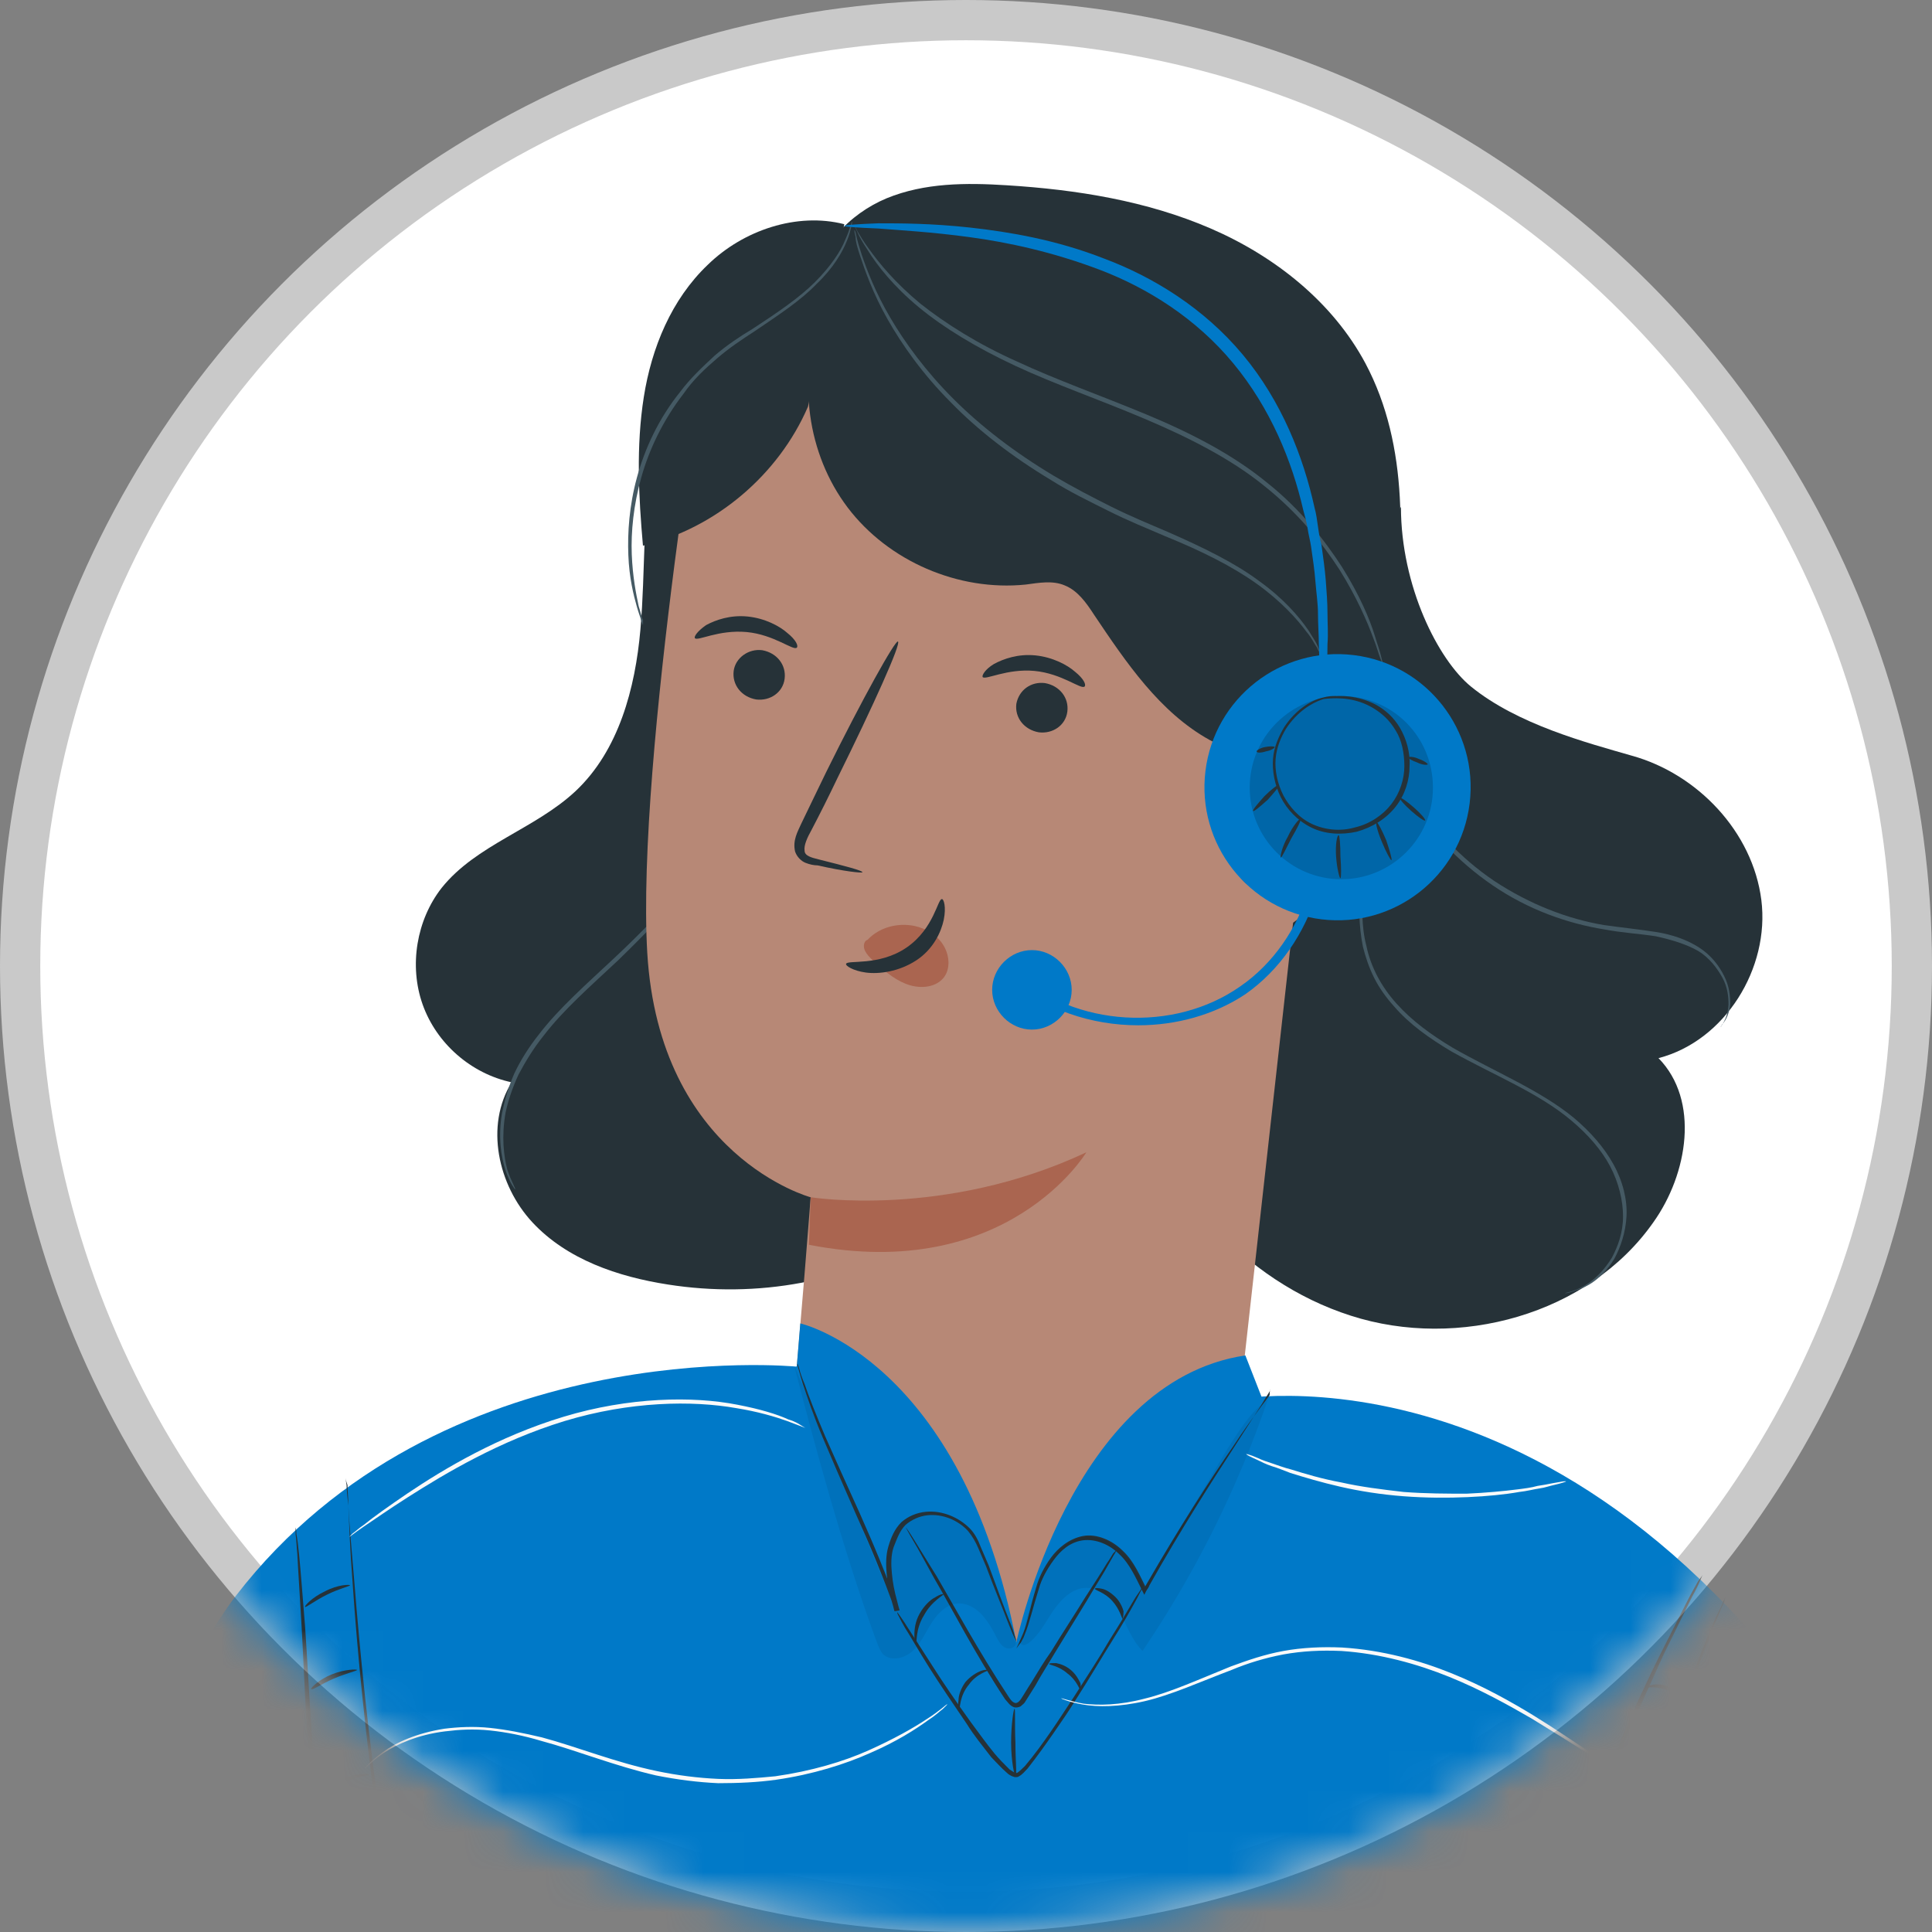 <svg width="48" height="48" viewBox="0 0 48 48" fill="none" xmlns="http://www.w3.org/2000/svg">
<rect x="0" y="0" width="48" height="48" fill="#808080" stroke="none"/>
<circle cx="24" cy="24" r="23.5" fill="white" stroke="#C9C9C9"/>
<mask id="mask0" mask-type="alpha" maskUnits="userSpaceOnUse" x="0" y="0" width="48" height="48">
<circle cx="24" cy="24" r="24" fill="#C4C4C4"/>
</mask>
<g mask="url(#mask0)">
<path d="M18.66 7.738C17.307 8.339 16.512 9.778 16.233 11.238C15.954 12.698 16.04 14.179 15.911 15.639C15.783 17.099 15.374 18.645 14.301 19.654C13.292 20.599 11.832 20.985 10.973 22.059C10.35 22.854 10.157 23.991 10.501 24.958C10.844 25.924 11.703 26.675 12.712 26.89C12.046 27.964 12.369 29.445 13.227 30.368C14.086 31.292 15.353 31.721 16.598 31.914C18.788 32.258 21.129 31.871 22.997 30.648C24.843 29.424 26.153 27.298 26.153 25.087" fill="#263238"/>
<path d="M12.797 29.552C12.797 29.552 12.668 29.402 12.561 29.08C12.454 28.758 12.368 28.243 12.475 27.642C12.54 27.341 12.625 27.019 12.776 26.675C12.926 26.353 13.141 26.01 13.398 25.688C13.892 25.044 14.579 24.442 15.266 23.798C15.953 23.154 16.576 22.51 17.07 21.887C17.585 21.265 17.972 20.642 18.229 20.084C18.487 19.526 18.637 19.053 18.702 18.71C18.745 18.538 18.745 18.409 18.766 18.323C18.788 18.237 18.788 18.194 18.788 18.194C18.788 18.194 18.788 18.237 18.788 18.323C18.766 18.409 18.766 18.538 18.745 18.71C18.68 19.053 18.551 19.526 18.294 20.105C18.036 20.663 17.65 21.308 17.156 21.93C16.64 22.574 16.018 23.218 15.352 23.863C14.665 24.507 14 25.087 13.506 25.731C13.248 26.053 13.055 26.375 12.883 26.697C12.733 27.019 12.625 27.341 12.561 27.642C12.454 28.243 12.518 28.737 12.604 29.059C12.711 29.381 12.819 29.531 12.797 29.552Z" fill="#455A64"/>
<path d="M34.806 12.591C34.806 14.566 35.73 16.391 36.545 17.057C37.705 18.001 39.423 18.452 40.539 18.774C42.171 19.225 43.545 20.664 43.76 22.36C43.974 24.056 42.858 25.86 41.205 26.289C42.235 27.341 41.935 29.166 41.076 30.369C39.465 32.666 36.223 33.546 33.561 32.688C30.877 31.829 28.837 29.467 28.043 26.783" fill="#263238"/>
<path d="M38.885 32.13C38.885 32.108 39.143 32.108 39.508 31.851C39.68 31.722 39.873 31.529 40.045 31.25C40.195 30.97 40.324 30.627 40.324 30.219C40.324 29.832 40.217 29.381 40.002 28.974C39.787 28.566 39.444 28.179 39.036 27.836C38.22 27.149 37.125 26.719 36.051 26.118C35.514 25.796 35.021 25.452 34.634 25.002C34.441 24.787 34.269 24.551 34.14 24.293C34.011 24.035 33.926 23.778 33.861 23.52C33.754 22.983 33.754 22.468 33.797 21.995C33.84 21.523 33.883 21.094 33.926 20.686C34.011 19.891 34.011 19.226 33.904 18.796C33.883 18.689 33.84 18.603 33.818 18.517C33.797 18.431 33.754 18.367 33.732 18.324C33.689 18.217 33.668 18.152 33.668 18.152C33.668 18.152 33.689 18.217 33.754 18.324C33.775 18.388 33.818 18.453 33.84 18.517C33.861 18.603 33.904 18.689 33.926 18.796C34.054 19.226 34.076 19.891 33.99 20.707C33.947 21.115 33.904 21.545 33.861 22.017C33.84 22.489 33.818 23.005 33.947 23.498C34.054 24.014 34.312 24.508 34.699 24.937C35.085 25.366 35.557 25.71 36.094 26.032C37.146 26.633 38.263 27.084 39.1 27.771C39.508 28.115 39.852 28.501 40.088 28.931C40.324 29.36 40.431 29.811 40.41 30.219C40.388 30.627 40.26 30.992 40.109 31.271C39.938 31.55 39.744 31.743 39.551 31.872C39.358 32.001 39.186 32.044 39.079 32.087C38.95 32.13 38.885 32.13 38.885 32.13Z" fill="#455A64"/>
<path d="M42.751 25.517C42.73 25.517 42.923 25.345 42.944 24.958C42.944 24.765 42.923 24.529 42.794 24.293C42.665 24.057 42.472 23.799 42.193 23.627C41.892 23.455 41.527 23.348 41.141 23.262C40.733 23.198 40.303 23.176 39.852 23.09C38.929 22.94 37.963 22.597 37.083 21.995C36.202 21.394 35.494 20.621 35.022 19.827C34.549 19.032 34.291 18.216 34.184 17.529C34.055 16.842 34.077 16.263 34.098 15.876C34.12 15.683 34.141 15.533 34.141 15.425C34.163 15.318 34.163 15.275 34.163 15.275C34.184 15.275 34.141 15.49 34.12 15.876C34.098 16.263 34.12 16.821 34.249 17.508C34.377 18.195 34.635 18.989 35.107 19.762C35.58 20.557 36.267 21.308 37.126 21.888C38.006 22.468 38.951 22.833 39.852 22.983C40.303 23.047 40.733 23.09 41.141 23.155C41.549 23.219 41.914 23.348 42.214 23.541C42.515 23.735 42.708 23.992 42.837 24.25C42.966 24.508 42.987 24.744 42.987 24.958C42.966 25.152 42.901 25.302 42.837 25.388C42.816 25.431 42.773 25.452 42.773 25.474C42.773 25.495 42.751 25.517 42.751 25.517Z" fill="#455A64"/>
<path d="M19.624 35.843C19.903 32.88 20.14 29.746 20.14 29.746C20.14 29.746 16.382 28.737 16.081 23.669C15.802 18.838 17.649 7.953 17.649 7.953C23.36 6.257 29.737 8.382 33.215 13.17L30.531 37.218C30.209 40.009 27.568 41.963 24.584 41.598C21.578 41.254 19.345 38.678 19.624 35.843Z" fill="#B78876"/>
<path d="M18.228 16.669C18.185 17.013 18.421 17.314 18.786 17.378C19.13 17.421 19.451 17.206 19.494 16.863C19.537 16.519 19.301 16.219 18.936 16.154C18.593 16.111 18.271 16.347 18.228 16.669Z" fill="#263238"/>
<path d="M17.263 15.854C17.327 15.94 17.843 15.639 18.551 15.703C19.238 15.768 19.711 16.176 19.797 16.09C19.84 16.047 19.775 15.896 19.56 15.725C19.367 15.553 19.002 15.36 18.573 15.317C18.143 15.274 17.778 15.403 17.542 15.531C17.327 15.682 17.241 15.811 17.263 15.854Z" fill="#263238"/>
<path d="M25.251 17.486C25.208 17.829 25.444 18.13 25.809 18.194C26.153 18.237 26.475 18.023 26.518 17.679C26.561 17.335 26.325 17.035 25.96 16.971C25.616 16.928 25.316 17.142 25.251 17.486Z" fill="#263238"/>
<path d="M24.413 16.82C24.478 16.906 25.015 16.605 25.702 16.669C26.389 16.734 26.861 17.142 26.947 17.056C26.99 17.013 26.925 16.863 26.711 16.691C26.517 16.519 26.152 16.326 25.723 16.283C25.294 16.24 24.929 16.369 24.692 16.498C24.478 16.627 24.392 16.777 24.413 16.82Z" fill="#263238"/>
<path d="M21.428 21.672C21.428 21.629 21.02 21.522 20.334 21.35C20.162 21.307 19.99 21.264 19.99 21.135C19.968 21.006 20.054 20.813 20.162 20.62C20.376 20.212 20.591 19.783 20.806 19.332C21.708 17.507 22.395 15.982 22.309 15.939C22.244 15.896 21.428 17.357 20.527 19.181C20.312 19.632 20.097 20.062 19.904 20.47C19.818 20.663 19.689 20.878 19.754 21.157C19.797 21.286 19.904 21.393 20.011 21.436C20.119 21.479 20.226 21.5 20.312 21.5C20.978 21.651 21.407 21.694 21.428 21.672Z" fill="#263238"/>
<path d="M20.141 29.745C20.141 29.745 23.469 30.282 26.99 28.629C26.99 28.629 25.036 31.892 20.098 30.926L20.141 29.745Z" fill="#AA6550"/>
<path d="M21.557 23.347C21.836 23.047 22.287 22.918 22.717 23.004C23.017 23.068 23.296 23.24 23.447 23.498C23.597 23.755 23.618 24.099 23.425 24.314C23.21 24.55 22.824 24.571 22.502 24.442C22.18 24.314 21.922 24.077 21.665 23.841C21.6 23.777 21.536 23.712 21.493 23.626C21.45 23.541 21.45 23.433 21.514 23.369" fill="#AA6550"/>
<path d="M23.404 22.338C23.297 22.317 23.211 23.068 22.524 23.541C21.837 24.013 21.043 23.841 21.021 23.948C21 23.991 21.193 24.12 21.515 24.163C21.837 24.206 22.331 24.142 22.76 23.863C23.19 23.583 23.383 23.154 23.447 22.853C23.512 22.531 23.447 22.338 23.404 22.338Z" fill="#263238"/>
<path d="M30.853 18.495C31.39 18.452 31.948 18.516 32.442 18.753C32.936 18.989 33.344 19.418 33.516 19.933C33.687 20.449 33.601 21.028 33.365 21.522C33.129 22.016 32.743 22.424 32.335 22.767C32.034 23.004 31.691 23.24 31.304 23.304C30.918 23.39 30.488 23.304 30.209 23.025" fill="#B78876"/>
<path d="M30.832 21.758C30.768 21.779 30.961 22.123 31.476 22.037C31.713 21.994 31.97 21.823 32.12 21.565C32.292 21.307 32.4 21.049 32.464 20.706C32.529 20.384 32.486 20.019 32.335 19.74C32.185 19.461 31.906 19.289 31.67 19.267C31.176 19.203 30.983 19.547 31.026 19.547C31.068 19.59 31.283 19.439 31.584 19.547C31.884 19.633 32.163 20.105 32.035 20.62C31.927 21.157 31.67 21.651 31.348 21.737C31.068 21.865 30.875 21.715 30.832 21.758Z" fill="#AA6550"/>
<path d="M20.075 10.1C19.345 11.796 17.777 13.127 15.974 13.557C15.866 12.333 15.802 11.088 15.995 9.864C16.188 8.64 16.682 7.438 17.584 6.579C18.464 5.72 19.796 5.269 20.976 5.57" fill="#263238"/>
<path d="M20.418 7.846C19.796 9.413 20.053 11.281 21.062 12.612C22.072 13.943 23.811 14.695 25.485 14.523C25.808 14.48 26.151 14.416 26.452 14.544C26.774 14.673 26.988 14.974 27.182 15.274C27.976 16.455 28.813 17.701 30.059 18.388C31.304 19.075 33.108 19.011 33.945 17.851C34.353 17.293 34.482 16.563 34.568 15.876C34.89 13.557 35.019 11.088 33.923 9.026C33.108 7.502 31.669 6.364 30.08 5.677C28.491 4.99 26.752 4.711 25.013 4.603C24.004 4.539 22.973 4.539 22.029 4.926C21.105 5.312 20.289 6.149 20.247 7.159" fill="#263238"/>
<path d="M34.355 16.52C34.355 16.52 34.334 16.456 34.291 16.348C34.248 16.241 34.205 16.069 34.119 15.854C33.969 15.446 33.711 14.845 33.282 14.158C32.852 13.493 32.251 12.741 31.413 12.075C30.598 11.41 29.546 10.873 28.429 10.401C27.313 9.928 26.196 9.542 25.23 9.091C24.264 8.64 23.448 8.146 22.825 7.631C22.203 7.116 21.795 6.6 21.558 6.214C21.43 6.021 21.344 5.87 21.301 5.763C21.258 5.656 21.215 5.591 21.215 5.591C21.215 5.591 21.258 5.634 21.301 5.742C21.365 5.849 21.451 5.999 21.58 6.171C21.837 6.536 22.245 7.03 22.868 7.545C23.491 8.039 24.307 8.554 25.273 8.984C26.239 9.435 27.334 9.821 28.472 10.293C29.61 10.766 30.641 11.303 31.478 11.99C32.315 12.655 32.916 13.428 33.346 14.094C33.775 14.781 34.033 15.382 34.162 15.811C34.226 16.026 34.291 16.198 34.312 16.305C34.355 16.456 34.355 16.52 34.355 16.52Z" fill="#455A64"/>
<path d="M32.808 16.24C32.808 16.24 32.765 16.197 32.722 16.09C32.658 16.004 32.594 15.854 32.465 15.704C32.229 15.382 31.821 14.931 31.219 14.501C30.618 14.072 29.845 13.685 28.944 13.32C28.493 13.127 28.02 12.934 27.548 12.698C27.076 12.461 26.582 12.225 26.109 11.925C25.143 11.345 24.284 10.679 23.619 9.992C22.932 9.305 22.416 8.575 22.051 7.931C21.686 7.287 21.493 6.729 21.364 6.342C21.3 6.149 21.257 5.999 21.257 5.891C21.235 5.784 21.214 5.72 21.235 5.72C21.235 5.72 21.257 5.763 21.278 5.87C21.3 5.977 21.343 6.128 21.407 6.321C21.536 6.707 21.751 7.266 22.116 7.888C22.481 8.511 22.996 9.219 23.683 9.906C24.37 10.594 25.208 11.238 26.174 11.817C26.646 12.097 27.14 12.354 27.612 12.59C28.085 12.826 28.557 13.02 29.008 13.213C29.888 13.599 30.683 13.986 31.284 14.437C31.885 14.866 32.272 15.317 32.508 15.661C32.615 15.832 32.701 15.961 32.744 16.069C32.787 16.197 32.808 16.24 32.808 16.24Z" fill="#455A64"/>
<path d="M15.976 15.532C15.976 15.532 15.954 15.489 15.933 15.425C15.911 15.339 15.868 15.232 15.825 15.082C15.739 14.781 15.632 14.351 15.611 13.793C15.589 13.235 15.632 12.569 15.825 11.861C16.018 11.152 16.362 10.401 16.899 9.735C17.156 9.392 17.457 9.113 17.758 8.833C18.058 8.576 18.38 8.361 18.702 8.168C19.325 7.76 19.862 7.395 20.248 7.008C20.635 6.622 20.892 6.236 21 5.956C21.128 5.677 21.15 5.505 21.172 5.505C21.172 5.505 21.172 5.548 21.15 5.634C21.128 5.72 21.107 5.828 21.043 5.978C20.935 6.257 20.699 6.665 20.291 7.051C19.905 7.459 19.346 7.824 18.745 8.232C18.445 8.426 18.123 8.64 17.822 8.898C17.521 9.156 17.221 9.435 16.985 9.778C16.469 10.444 16.126 11.174 15.933 11.861C15.739 12.548 15.675 13.214 15.696 13.772C15.718 14.33 15.804 14.759 15.868 15.06C15.911 15.189 15.933 15.318 15.976 15.404C15.976 15.489 15.976 15.532 15.976 15.532Z" fill="#455A64"/>
<path d="M28.279 25.473C27.12 25.473 25.939 25.087 25.08 24.314L25.209 24.163C26.712 25.516 29.16 25.666 30.813 24.507C32.466 23.369 33.175 21.007 32.445 19.139L32.638 19.075C33.411 21.029 32.659 23.498 30.942 24.7C30.169 25.215 29.224 25.473 28.279 25.473Z" fill="#0079C8"/>
<path d="M26.626 24.593C26.626 25.129 26.175 25.58 25.638 25.58C25.101 25.58 24.65 25.129 24.65 24.593C24.65 24.056 25.101 23.605 25.638 23.605C26.175 23.605 26.626 24.056 26.626 24.593Z" fill="#0079C8"/>
<path d="M36.513 19.96C36.736 18.147 35.446 16.498 33.634 16.276C31.821 16.053 30.172 17.343 29.949 19.155C29.727 20.968 31.016 22.617 32.829 22.84C34.642 23.062 36.291 21.773 36.513 19.96Z" fill="#0079C8"/>
<path d="M32.702 19.118C32.68 19.118 32.68 18.817 32.723 18.28C32.723 18.001 32.745 17.679 32.766 17.293C32.766 16.906 32.788 16.477 32.766 16.004C32.766 15.768 32.745 15.511 32.745 15.253C32.745 14.995 32.702 14.716 32.68 14.437C32.659 14.158 32.616 13.879 32.573 13.578C32.551 13.428 32.508 13.277 32.487 13.127C32.465 12.977 32.422 12.827 32.38 12.676C32.1 11.453 31.564 10.143 30.64 9.026C29.717 7.91 28.515 7.158 27.334 6.707C26.153 6.257 25.037 6.02 24.092 5.892C23.147 5.763 22.353 5.72 21.816 5.677C21.279 5.655 20.979 5.634 20.979 5.612C20.979 5.591 21.279 5.569 21.816 5.548C22.353 5.548 23.147 5.548 24.113 5.655C25.079 5.763 26.239 5.956 27.441 6.428C28.644 6.879 29.91 7.652 30.877 8.812C31.843 9.971 32.38 11.345 32.659 12.612C32.702 12.762 32.723 12.934 32.745 13.084C32.766 13.235 32.788 13.385 32.831 13.535C32.873 13.836 32.916 14.136 32.938 14.415C32.959 14.695 32.981 14.974 32.981 15.231C32.981 15.489 33.002 15.747 32.981 16.004C32.981 16.498 32.959 16.928 32.938 17.314C32.916 17.701 32.873 18.023 32.852 18.302C32.766 18.817 32.723 19.118 32.702 19.118Z" fill="#0079C8"/>
<g opacity="0.4">
<path opacity="0.4" d="M35.601 19.568C35.601 20.835 34.57 21.844 33.325 21.844C32.058 21.844 31.049 20.813 31.049 19.568C31.049 18.301 32.079 17.292 33.325 17.292C34.592 17.292 35.601 18.301 35.601 19.568Z" fill="black"/>
</g>
<path d="M32.572 17.443C32.572 17.443 32.615 17.421 32.679 17.4C32.744 17.378 32.851 17.335 33.001 17.314C33.28 17.271 33.731 17.271 34.182 17.507C34.418 17.636 34.633 17.829 34.783 18.087C34.934 18.345 35.041 18.688 35.02 19.032C35.02 19.375 34.912 19.74 34.676 20.041C34.44 20.341 34.096 20.556 33.71 20.663C33.323 20.749 32.915 20.728 32.572 20.556C32.228 20.384 31.971 20.105 31.82 19.805C31.67 19.504 31.606 19.16 31.627 18.86C31.648 18.559 31.777 18.28 31.906 18.065C32.185 17.636 32.572 17.4 32.851 17.335C33.001 17.292 33.109 17.292 33.173 17.292C33.259 17.292 33.28 17.314 33.28 17.314C33.28 17.335 33.109 17.292 32.851 17.378C32.593 17.464 32.228 17.679 31.949 18.108C31.82 18.323 31.713 18.581 31.692 18.86C31.67 19.139 31.734 19.461 31.885 19.762C32.035 20.041 32.271 20.32 32.593 20.47C32.915 20.62 33.302 20.663 33.667 20.556C34.032 20.47 34.354 20.255 34.569 19.976C34.783 19.697 34.891 19.354 34.891 19.032C34.891 18.709 34.826 18.387 34.676 18.151C34.526 17.894 34.332 17.722 34.118 17.593C33.688 17.335 33.259 17.335 32.98 17.357C32.722 17.378 32.572 17.443 32.572 17.443Z" fill="#263238"/>
<path d="M33.303 21.822C33.281 21.822 33.217 21.586 33.195 21.286C33.174 20.985 33.217 20.749 33.26 20.749C33.281 20.749 33.303 20.985 33.303 21.286C33.324 21.565 33.324 21.801 33.303 21.822Z" fill="#263238"/>
<path d="M34.57 21.372C34.548 21.372 34.441 21.179 34.334 20.921C34.226 20.663 34.162 20.427 34.205 20.427C34.226 20.427 34.334 20.62 34.441 20.878C34.527 21.136 34.591 21.35 34.57 21.372Z" fill="#263238"/>
<path d="M35.406 20.384C35.385 20.405 35.234 20.298 35.063 20.148C34.891 19.997 34.762 19.847 34.784 19.826C34.805 19.804 34.955 19.912 35.127 20.062C35.299 20.212 35.428 20.362 35.406 20.384Z" fill="#263238"/>
<path d="M35.471 18.988C35.471 19.01 35.342 19.01 35.214 18.945C35.085 18.902 34.977 18.838 34.999 18.816C34.999 18.795 35.128 18.795 35.257 18.859C35.385 18.902 35.471 18.967 35.471 18.988Z" fill="#263238"/>
<path d="M31.822 21.307C31.8 21.307 31.843 21.049 31.993 20.792C32.122 20.513 32.294 20.32 32.315 20.341C32.337 20.362 32.23 20.577 32.079 20.835C31.95 21.092 31.843 21.307 31.822 21.307Z" fill="#263238"/>
<path d="M31.133 20.148C31.112 20.126 31.241 19.976 31.412 19.783C31.584 19.611 31.756 19.482 31.777 19.503C31.799 19.525 31.67 19.675 31.498 19.868C31.305 20.04 31.155 20.169 31.133 20.148Z" fill="#263238"/>
<path d="M31.672 18.559C31.672 18.581 31.586 18.645 31.457 18.666C31.328 18.709 31.221 18.709 31.221 18.666C31.221 18.645 31.307 18.581 31.435 18.559C31.543 18.538 31.65 18.538 31.672 18.559Z" fill="#263238"/>
<path d="M46.423 46.278L51.125 53.02L48.871 35.65L55.591 33.009C55.591 33.009 64.051 65.473 52.693 65.924C52.693 65.924 44.834 65.709 38.973 52.097L46.423 46.278Z" fill="#B78876"/>
<path d="M43.05 60.342L37.361 53.128L35.879 60.492C35.278 63.477 35.6 66.569 36.759 69.381L37.489 71.142H11.209L11.874 68.802C12.239 65.924 11.746 62.94 11.832 58.839L11.101 54.201L7.129 71.142H-4.572C-4.572 71.142 1.848 44.84 5.863 39.644C10.93 33.074 19.797 33.954 19.797 33.954L25.229 42.457L30.533 34.791C30.533 34.791 39.636 32.859 46.743 45.098L50.544 51.625L48.783 38.205L57.028 36.294C57.028 36.294 60.012 49.478 59.798 56.542C59.626 62.854 56.942 66.161 53.227 66.483C47.366 66.977 43.05 60.342 43.05 60.342Z" fill="#0079C8"/>
<path d="M19.797 33.932L19.883 32.88C19.883 32.88 23.898 33.782 25.251 40.803C25.251 40.803 26.604 34.319 30.941 33.675L31.671 35.543L29.009 42.456L24.349 43.831L19.797 42.456L17.736 38.355L19.797 33.932Z" fill="#0079C8"/>
<path d="M8.59 36.723C8.59 36.723 8.59 36.788 8.611 36.895C8.611 37.024 8.633 37.196 8.654 37.41C8.676 37.861 8.74 38.527 8.805 39.321C8.933 40.932 9.148 43.186 9.513 45.634C9.857 48.081 10.286 50.293 10.608 51.882C10.78 52.676 10.909 53.32 11.016 53.771C11.059 53.986 11.102 54.158 11.123 54.287C11.145 54.394 11.166 54.458 11.145 54.458C11.145 54.458 11.123 54.394 11.102 54.287C11.081 54.158 11.037 53.986 10.973 53.771C10.866 53.32 10.716 52.698 10.544 51.903C10.2 50.314 9.771 48.103 9.427 45.655C9.084 43.208 8.869 40.953 8.762 39.343C8.697 38.527 8.676 37.883 8.654 37.41C8.654 37.196 8.633 37.024 8.633 36.895C8.59 36.788 8.59 36.723 8.59 36.723Z" fill="#263238"/>
<path d="M31.564 34.533C31.564 34.533 31.543 34.576 31.5 34.641C31.457 34.705 31.393 34.813 31.328 34.92C31.157 35.178 30.942 35.521 30.663 35.951C30.104 36.809 29.331 38.012 28.558 39.386C28.537 39.45 28.494 39.493 28.473 39.536L28.43 39.622L28.387 39.536C28.215 39.193 28.065 38.849 27.807 38.613C27.571 38.377 27.227 38.227 26.905 38.269C26.583 38.312 26.347 38.527 26.175 38.763C26.003 38.999 25.875 39.236 25.81 39.472C25.66 39.944 25.574 40.331 25.467 40.588C25.424 40.717 25.359 40.825 25.316 40.867C25.273 40.932 25.252 40.953 25.252 40.953C25.252 40.953 25.316 40.825 25.424 40.567C25.531 40.309 25.596 39.923 25.746 39.429C25.81 39.193 25.939 38.935 26.111 38.699C26.283 38.463 26.562 38.227 26.905 38.162C27.249 38.098 27.635 38.269 27.893 38.527C28.172 38.785 28.322 39.15 28.494 39.493H28.408C28.43 39.45 28.473 39.386 28.494 39.343C29.288 37.969 30.061 36.767 30.641 35.929C30.92 35.5 31.178 35.156 31.35 34.92C31.436 34.813 31.5 34.727 31.543 34.662C31.543 34.555 31.564 34.512 31.564 34.533Z" fill="#263238"/>
<path d="M27.743 38.506C27.743 38.506 27.721 38.549 27.7 38.592C27.657 38.656 27.614 38.742 27.55 38.849C27.421 39.086 27.227 39.386 27.013 39.751C26.777 40.138 26.497 40.589 26.197 41.083C26.047 41.34 25.875 41.598 25.724 41.877C25.639 42.006 25.553 42.156 25.467 42.285C25.445 42.328 25.402 42.349 25.36 42.392C25.317 42.414 25.252 42.435 25.188 42.414C25.08 42.371 25.038 42.285 24.973 42.22C24.222 41.083 23.663 39.987 23.212 39.215C22.998 38.828 22.826 38.506 22.697 38.291C22.568 38.077 22.504 37.948 22.504 37.948C22.504 37.948 22.525 37.969 22.568 38.034C22.611 38.098 22.654 38.162 22.719 38.27C22.847 38.484 23.041 38.785 23.277 39.172C23.728 39.944 24.308 41.018 25.059 42.156C25.102 42.22 25.145 42.285 25.209 42.306C25.252 42.328 25.317 42.285 25.36 42.22C25.445 42.092 25.531 41.941 25.617 41.812C25.789 41.533 25.939 41.276 26.111 41.039C26.412 40.546 26.712 40.095 26.948 39.708C27.185 39.343 27.378 39.043 27.507 38.828C27.571 38.742 27.614 38.656 27.657 38.592C27.721 38.527 27.743 38.506 27.743 38.506Z" fill="#263238"/>
<path d="M42.3 39.129C42.3 39.129 42.278 39.172 42.235 39.279C42.192 39.386 42.128 39.515 42.042 39.666C41.87 40.009 41.634 40.503 41.334 41.104C41.054 41.727 40.711 42.457 40.367 43.294C40.024 44.132 39.68 45.055 39.337 46.021C38.993 47.009 38.714 47.953 38.478 48.812C38.242 49.671 38.048 50.465 37.898 51.131C37.748 51.797 37.641 52.333 37.555 52.698C37.512 52.87 37.49 53.02 37.469 53.128C37.447 53.235 37.426 53.278 37.426 53.278C37.426 53.278 37.426 53.235 37.447 53.128C37.469 53.02 37.49 52.87 37.512 52.698C37.576 52.333 37.683 51.775 37.812 51.109C37.963 50.444 38.134 49.65 38.37 48.791C38.607 47.932 38.886 46.987 39.229 45.999C39.573 45.012 39.916 44.089 40.26 43.273C40.603 42.435 40.947 41.705 41.248 41.104C41.548 40.503 41.806 40.009 41.978 39.666C42.063 39.515 42.128 39.386 42.192 39.279C42.278 39.172 42.3 39.129 42.3 39.129Z" fill="#263238"/>
<path d="M38.412 54.458C38.412 54.458 38.412 54.394 38.434 54.308C38.455 54.201 38.498 54.05 38.541 53.879C38.648 53.492 38.777 52.934 38.949 52.268C39.292 50.916 39.743 49.026 40.323 46.965C40.602 45.934 40.903 44.968 41.182 44.066C41.461 43.186 41.74 42.392 41.998 41.748C42.127 41.426 42.234 41.125 42.341 40.867C42.449 40.61 42.535 40.395 42.62 40.202C42.706 40.03 42.771 39.901 42.814 39.794C42.857 39.708 42.878 39.644 42.878 39.644C42.878 39.644 42.857 39.686 42.835 39.794C42.792 39.901 42.728 40.03 42.663 40.202C42.578 40.373 42.492 40.61 42.406 40.867C42.298 41.125 42.191 41.426 42.062 41.748C41.826 42.413 41.547 43.186 41.268 44.066C40.989 44.947 40.709 45.934 40.43 46.965C39.872 49.026 39.4 50.894 39.035 52.247C38.863 52.913 38.713 53.471 38.584 53.836C38.541 54.008 38.498 54.158 38.455 54.265C38.434 54.394 38.412 54.458 38.412 54.458Z" fill="#263238"/>
<path d="M10.972 54.094C10.972 54.094 10.929 54.051 10.865 53.965C10.801 53.879 10.693 53.75 10.564 53.578C10.307 53.235 9.985 52.72 9.62 52.033C9.276 51.346 8.933 50.508 8.632 49.542C8.331 48.576 8.117 47.481 7.945 46.343C7.623 44.045 7.58 41.92 7.494 40.417C7.451 39.665 7.408 39.043 7.387 38.613C7.365 38.399 7.365 38.248 7.344 38.12C7.344 38.012 7.344 37.948 7.344 37.948C7.344 37.948 7.365 38.012 7.365 38.12C7.387 38.227 7.408 38.399 7.43 38.613C7.473 39.043 7.516 39.644 7.58 40.417C7.687 41.941 7.752 44.045 8.074 46.343C8.246 47.481 8.46 48.576 8.739 49.542C9.018 50.508 9.362 51.346 9.706 52.033C10.049 52.72 10.371 53.235 10.607 53.578C10.715 53.75 10.822 53.879 10.886 53.986C10.929 54.051 10.972 54.094 10.972 54.094Z" fill="#263238"/>
<path d="M9.77 46.622C9.77 46.665 9.384 46.686 8.976 46.901C8.568 47.116 8.31 47.416 8.289 47.395C8.267 47.373 8.482 47.03 8.933 46.794C9.362 46.579 9.77 46.6 9.77 46.622Z" fill="#263238"/>
<path d="M9.169 44.088C9.169 44.11 8.868 44.131 8.525 44.303C8.203 44.475 7.988 44.711 7.967 44.69C7.945 44.668 8.117 44.389 8.482 44.217C8.825 44.045 9.169 44.067 9.169 44.088Z" fill="#263238"/>
<path d="M8.87 41.49C8.87 41.512 8.591 41.576 8.29 41.705C7.99 41.834 7.753 42.006 7.732 41.963C7.71 41.941 7.925 41.726 8.247 41.598C8.569 41.469 8.87 41.469 8.87 41.49Z" fill="#263238"/>
<path d="M8.696 39.386C8.696 39.407 8.417 39.472 8.117 39.622C7.816 39.772 7.601 39.944 7.58 39.923C7.558 39.901 7.752 39.687 8.074 39.536C8.396 39.364 8.696 39.364 8.696 39.386Z" fill="#263238"/>
<path d="M40.366 46.729C40.345 46.75 40.173 46.493 39.83 46.343C39.486 46.192 39.185 46.278 39.185 46.257C39.185 46.235 39.25 46.214 39.379 46.192C39.508 46.171 39.701 46.192 39.873 46.257C40.066 46.321 40.195 46.45 40.281 46.557C40.345 46.643 40.366 46.729 40.366 46.729Z" fill="#263238"/>
<path d="M41.076 44.453C41.054 44.475 40.947 44.26 40.689 44.131C40.453 44.002 40.217 44.024 40.195 44.002C40.195 43.981 40.26 43.96 40.346 43.96C40.453 43.96 40.582 43.981 40.732 44.045C40.861 44.11 40.968 44.217 41.011 44.303C41.076 44.389 41.076 44.453 41.076 44.453Z" fill="#263238"/>
<path d="M41.89 42.371C41.868 42.392 41.74 42.135 41.461 42.006C41.16 41.877 40.902 41.941 40.902 41.92C40.902 41.898 40.967 41.877 41.074 41.855C41.181 41.834 41.353 41.855 41.504 41.92C41.654 41.984 41.783 42.113 41.847 42.221C41.89 42.285 41.911 42.371 41.89 42.371Z" fill="#263238"/>
<path d="M28.408 39.386C28.408 39.386 28.387 39.429 28.365 39.493C28.322 39.558 28.279 39.665 28.215 39.773C28.086 40.009 27.893 40.352 27.635 40.76C27.378 41.168 27.077 41.684 26.733 42.22C26.562 42.499 26.369 42.779 26.175 43.058C25.982 43.337 25.767 43.637 25.531 43.938C25.467 44.002 25.402 44.088 25.317 44.131C25.295 44.153 25.252 44.153 25.231 44.153C25.188 44.153 25.166 44.131 25.145 44.131C25.102 44.11 25.059 44.088 25.016 44.045C24.866 43.916 24.758 43.788 24.629 43.659C24.415 43.38 24.2 43.122 24.028 42.843C23.663 42.306 23.341 41.834 23.084 41.426C22.826 41.018 22.633 40.674 22.482 40.438C22.418 40.331 22.375 40.245 22.332 40.159C22.289 40.095 22.289 40.052 22.289 40.052C22.289 40.052 22.311 40.073 22.354 40.138C22.396 40.202 22.461 40.288 22.525 40.395C22.675 40.631 22.89 40.953 23.148 41.361C23.406 41.769 23.728 42.242 24.114 42.779C24.307 43.036 24.501 43.315 24.715 43.573C24.823 43.702 24.951 43.831 25.08 43.959C25.145 44.002 25.231 44.067 25.273 44.045C25.338 44.002 25.402 43.938 25.467 43.873C25.703 43.594 25.918 43.294 26.111 43.015C26.304 42.736 26.497 42.435 26.669 42.177C27.013 41.641 27.335 41.147 27.571 40.739C27.829 40.331 28.022 40.009 28.172 39.751C28.236 39.644 28.301 39.558 28.344 39.493C28.365 39.429 28.387 39.386 28.408 39.386Z" fill="#263238"/>
<path d="M23.835 42.435C23.814 42.435 23.792 42.371 23.814 42.242C23.814 42.113 23.878 41.941 23.985 41.791C24.114 41.641 24.265 41.555 24.372 41.512C24.501 41.469 24.565 41.49 24.565 41.49C24.565 41.512 24.265 41.576 24.071 41.855C23.835 42.135 23.857 42.457 23.835 42.435Z" fill="#263238"/>
<path d="M25.228 44.131C25.207 44.131 25.121 43.766 25.121 43.294C25.121 42.822 25.186 42.435 25.207 42.456C25.229 42.456 25.207 42.843 25.228 43.294C25.228 43.766 25.271 44.131 25.228 44.131Z" fill="#263238"/>
<path d="M26.841 41.984C26.819 41.984 26.755 41.748 26.519 41.576C26.304 41.383 26.046 41.362 26.068 41.34C26.068 41.319 26.132 41.319 26.239 41.319C26.347 41.34 26.476 41.383 26.604 41.49C26.733 41.598 26.798 41.727 26.841 41.813C26.862 41.92 26.841 41.984 26.841 41.984Z" fill="#263238"/>
<path d="M27.892 40.223C27.871 40.223 27.828 39.987 27.634 39.772C27.441 39.558 27.205 39.515 27.205 39.472C27.205 39.45 27.27 39.45 27.377 39.472C27.484 39.493 27.613 39.579 27.72 39.686C27.828 39.794 27.892 39.944 27.914 40.03C27.914 40.159 27.892 40.223 27.892 40.223Z" fill="#263238"/>
<path d="M22.76 40.846C22.738 40.846 22.717 40.76 22.717 40.631C22.717 40.481 22.738 40.288 22.846 40.094C22.953 39.901 23.103 39.751 23.232 39.687C23.361 39.601 23.447 39.601 23.447 39.601C23.468 39.622 23.146 39.772 22.953 40.137C22.738 40.481 22.781 40.846 22.76 40.846Z" fill="#263238"/>
<g opacity="0.4">
<g opacity="0.4">
<path opacity="0.4" d="M19.733 33.932C20.183 35.693 20.956 38.57 21.794 40.825C21.837 40.932 21.88 41.039 21.944 41.104C22.159 41.297 22.524 41.19 22.717 40.975C22.91 40.782 23.018 40.502 23.168 40.288C23.318 40.052 23.554 39.837 23.834 39.837C24.048 39.837 24.263 39.966 24.413 40.138C24.564 40.309 24.671 40.502 24.778 40.717C24.843 40.825 24.907 40.932 25.036 40.953C25.165 40.975 25.294 40.867 25.208 40.739L24.478 38.828C24.478 38.828 24.134 37.432 22.975 37.647C21.665 37.883 22.266 40.03 22.266 40.03C22.266 40.03 19.711 33.846 19.733 33.932Z" fill="black"/>
</g>
</g>
<path d="M25.25 40.782C25.25 40.782 25.228 40.739 25.185 40.653C25.142 40.567 25.099 40.438 25.035 40.288C24.906 39.944 24.713 39.493 24.498 38.914C24.434 38.763 24.369 38.613 24.305 38.463C24.241 38.312 24.155 38.162 24.047 38.033C23.811 37.776 23.425 37.604 23.038 37.647C22.845 37.668 22.652 37.754 22.501 37.883C22.351 38.033 22.287 38.227 22.201 38.441C22.136 38.635 22.136 38.871 22.158 39.085C22.179 39.322 22.222 39.536 22.287 39.772C22.308 39.858 22.33 39.944 22.351 40.009L22.244 40.03C21.943 39.171 21.6 38.355 21.277 37.647C20.955 36.917 20.676 36.273 20.44 35.714C20.204 35.156 20.054 34.705 19.946 34.383C19.903 34.233 19.86 34.104 19.839 34.018C19.817 33.932 19.796 33.889 19.817 33.889C19.817 33.889 19.839 33.932 19.86 34.018C19.882 34.104 19.925 34.233 19.989 34.383C20.097 34.705 20.268 35.135 20.505 35.693C20.741 36.23 21.041 36.895 21.363 37.604C21.686 38.334 22.029 39.128 22.33 40.009L22.222 40.03C22.201 39.944 22.179 39.858 22.158 39.794C22.093 39.558 22.05 39.322 22.029 39.107C22.008 38.871 22.008 38.635 22.072 38.42C22.136 38.205 22.222 37.99 22.394 37.819C22.566 37.668 22.78 37.582 22.995 37.561C23.425 37.518 23.833 37.711 24.09 37.969C24.219 38.098 24.305 38.27 24.369 38.441C24.434 38.592 24.498 38.742 24.563 38.892C24.777 39.472 24.949 39.944 25.078 40.266C25.142 40.417 25.185 40.545 25.207 40.631C25.25 40.739 25.25 40.782 25.25 40.782Z" fill="#263238"/>
<g opacity="0.4">
<g opacity="0.4">
<path opacity="0.4" d="M25.358 40.739C25.315 40.76 25.337 40.846 25.401 40.867C25.444 40.889 25.509 40.846 25.552 40.825C25.831 40.61 25.981 40.288 26.174 40.009C26.367 39.73 26.646 39.45 26.99 39.45C27.355 39.45 27.656 39.751 27.827 40.073C27.999 40.395 28.128 40.76 28.386 41.018C29.695 39.085 30.747 36.981 31.499 34.77C31.07 35.07 30.79 35.543 30.511 35.972C29.824 37.132 29.116 38.291 28.429 39.45C28.278 39.107 28.107 38.763 27.849 38.527C27.57 38.27 27.205 38.119 26.84 38.205C26.432 38.291 26.153 38.677 25.959 39.042C25.659 39.579 25.487 40.18 25.401 40.782" fill="black"/>
</g>
</g>
<path d="M23.534 42.349C23.534 42.349 23.491 42.392 23.427 42.456C23.341 42.521 23.233 42.628 23.062 42.736C22.739 42.972 22.267 43.272 21.623 43.551C21 43.831 20.184 44.088 19.283 44.217C18.832 44.281 18.338 44.303 17.844 44.303C17.35 44.281 16.835 44.217 16.298 44.11C15.268 43.873 14.323 43.487 13.443 43.251C13.013 43.122 12.584 43.036 12.176 42.993C11.768 42.95 11.403 42.972 11.059 43.015C10.372 43.1 9.857 43.337 9.535 43.551C9.213 43.766 9.084 43.938 9.062 43.938C9.062 43.938 9.191 43.766 9.513 43.53C9.835 43.294 10.351 43.058 11.038 42.95C11.381 42.907 11.768 42.886 12.176 42.929C12.584 42.972 13.013 43.058 13.464 43.165C14.344 43.401 15.289 43.788 16.32 44.002C16.835 44.11 17.35 44.174 17.844 44.196C18.338 44.217 18.81 44.174 19.261 44.131C20.163 44.002 20.957 43.766 21.58 43.487C22.203 43.208 22.697 42.929 23.019 42.714C23.19 42.607 23.298 42.521 23.384 42.456C23.491 42.37 23.534 42.328 23.534 42.349Z" fill="#FAFAFA"/>
<path d="M26.367 42.199C26.367 42.177 26.56 42.263 26.925 42.328C27.29 42.371 27.806 42.371 28.45 42.199C29.073 42.048 29.781 41.726 30.576 41.404C30.983 41.254 31.413 41.104 31.885 41.018C32.358 40.932 32.851 40.91 33.345 40.932C34.354 40.996 35.278 41.254 36.072 41.576C36.867 41.898 37.553 42.285 38.112 42.628C38.67 42.972 39.099 43.272 39.4 43.466C39.55 43.573 39.658 43.637 39.744 43.702C39.83 43.766 39.851 43.788 39.851 43.788C39.851 43.788 39.808 43.766 39.722 43.723C39.636 43.659 39.507 43.594 39.357 43.508C39.056 43.315 38.606 43.036 38.047 42.693C37.489 42.371 36.802 41.984 36.008 41.662C35.213 41.34 34.29 41.082 33.324 41.018C32.83 40.996 32.358 41.018 31.885 41.104C31.434 41.19 31.005 41.319 30.597 41.49C29.802 41.791 29.094 42.113 28.45 42.263C27.806 42.413 27.269 42.413 26.904 42.349C26.539 42.285 26.367 42.199 26.367 42.199Z" fill="#FAFAFA"/>
<path d="M38.907 36.809C38.907 36.809 38.8 36.852 38.606 36.895C38.499 36.917 38.392 36.96 38.242 36.981C38.091 37.003 37.941 37.046 37.748 37.067C37.383 37.132 36.953 37.174 36.459 37.196C35.966 37.217 35.429 37.217 34.871 37.174C34.312 37.132 33.776 37.046 33.303 36.938C32.831 36.831 32.401 36.702 32.058 36.595C31.886 36.53 31.736 36.466 31.586 36.423C31.457 36.38 31.328 36.316 31.242 36.273C31.049 36.187 30.963 36.144 30.963 36.122C30.963 36.122 31.07 36.144 31.264 36.23C31.349 36.273 31.478 36.316 31.607 36.358C31.736 36.401 31.908 36.466 32.079 36.509C32.423 36.616 32.852 36.745 33.325 36.831C33.797 36.938 34.312 37.003 34.871 37.067C35.429 37.11 35.966 37.11 36.438 37.11C36.91 37.089 37.361 37.046 37.705 37.003C37.877 36.981 38.048 36.96 38.199 36.917C38.349 36.895 38.456 36.874 38.564 36.852C38.8 36.809 38.907 36.788 38.907 36.809Z" fill="#FAFAFA"/>
<path d="M8.676 38.184C8.676 38.184 8.697 38.162 8.762 38.098C8.826 38.055 8.912 37.969 9.041 37.883C9.277 37.69 9.642 37.432 10.114 37.11C11.038 36.488 12.369 35.693 14.001 35.199C15.632 34.706 17.221 34.684 18.316 34.899C18.875 35.006 19.304 35.135 19.583 35.264C19.733 35.307 19.841 35.371 19.905 35.414C19.97 35.457 20.012 35.478 20.012 35.478C20.012 35.478 19.841 35.414 19.562 35.307C19.261 35.199 18.831 35.071 18.295 34.985C17.2 34.791 15.654 34.813 14.022 35.307C12.412 35.801 11.081 36.595 10.136 37.196C9.663 37.497 9.298 37.754 9.041 37.926C8.912 38.012 8.826 38.077 8.74 38.141C8.719 38.162 8.676 38.184 8.676 38.184Z" fill="#FAFAFA"/>
</g>
</svg>

